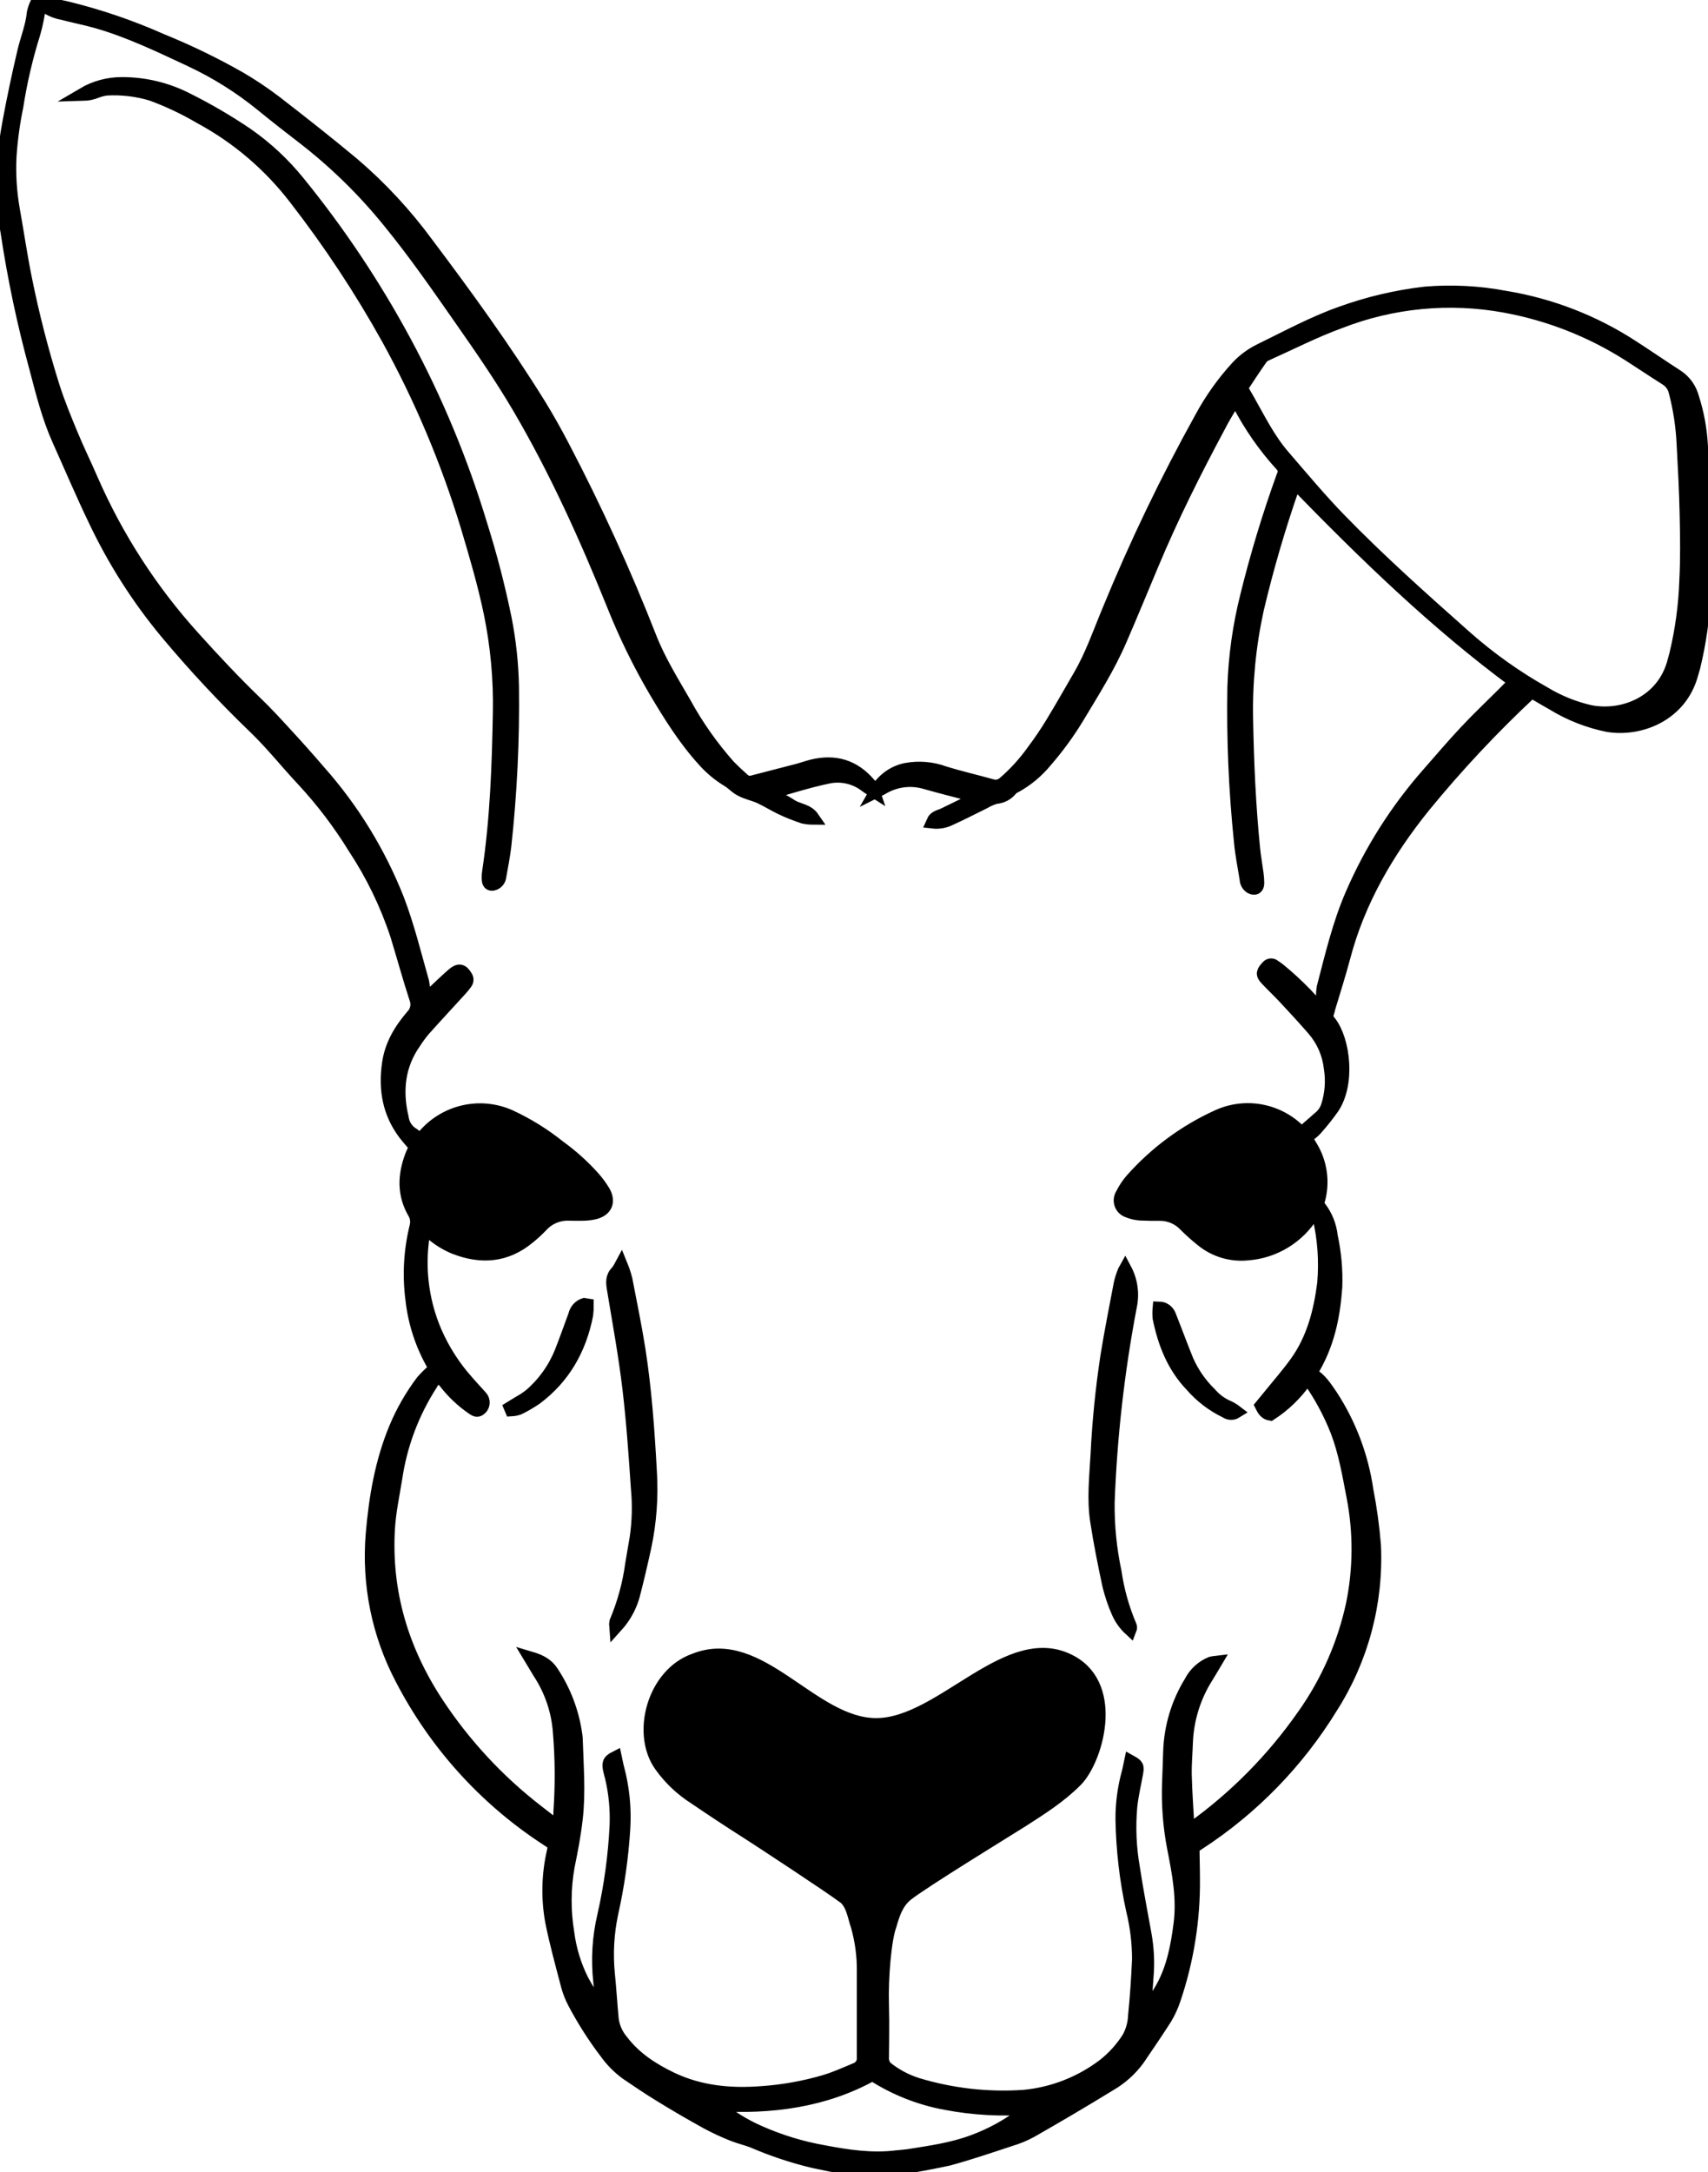 <svg width="129" height="164" viewBox="0 0 129 164" fill="none" xmlns="http://www.w3.org/2000/svg">
<g clip-path="url(#clip0)">
<path d="M128.828 43.783C128.794 44.081 128.739 44.379 128.725 44.677C128.642 46.589 128.373 48.488 127.922 50.347C127.873 50.531 127.815 50.711 127.764 50.894C126.929 53.962 123.886 55.166 121.434 54.765C119.978 54.472 118.583 53.926 117.313 53.151C116.77 52.847 116.238 52.528 115.709 52.217C115.669 52.228 115.63 52.245 115.595 52.269C112.724 54.948 110.035 57.819 107.545 60.861C104.798 64.268 102.603 68.003 101.48 72.303C101.137 73.588 100.735 74.848 100.354 76.111C100.301 76.356 100.227 76.596 100.134 76.828C100.03 76.51 99.967 76.181 99.945 75.848C99.874 75.421 99.874 74.984 99.945 74.557C100.566 72.178 101.126 69.772 102.109 67.512C103.542 64.206 105.482 61.147 107.858 58.448C108.802 57.368 109.733 56.278 110.715 55.229C111.646 54.239 112.632 53.304 113.593 52.345C113.885 52.054 114.17 51.76 114.448 51.479C108.393 47.007 103.043 41.803 97.816 36.427C97.755 36.531 97.702 36.64 97.657 36.752C96.595 39.79 95.692 42.883 94.951 46.016C94.356 48.744 94.085 51.533 94.144 54.325C94.203 57.586 94.35 60.84 94.673 64.084C94.735 64.707 94.848 65.324 94.931 65.944C94.966 66.186 94.984 66.432 94.986 66.677C94.986 67.024 94.776 67.145 94.467 66.982C94.364 66.916 94.279 66.826 94.219 66.719C94.159 66.612 94.126 66.492 94.124 66.369C93.976 65.434 93.78 64.503 93.698 63.562C93.295 59.678 93.129 55.774 93.2 51.871C93.273 49.557 93.596 47.259 94.161 45.016C94.917 41.944 95.834 38.916 96.909 35.942C96.981 35.813 97.01 35.664 96.991 35.517C96.972 35.369 96.907 35.232 96.806 35.125C95.518 33.715 94.42 32.14 93.54 30.441C93.488 30.344 93.419 30.254 93.33 30.095C93.228 30.212 93.133 30.334 93.045 30.462C92.702 31.033 92.358 31.597 92.056 32.193C90.232 35.592 88.505 39.041 87.014 42.606C86.218 44.507 85.434 46.414 84.61 48.308C83.724 50.365 82.525 52.251 81.378 54.162C80.672 55.327 79.867 56.428 78.974 57.455C78.338 58.23 77.562 58.877 76.687 59.362C76.564 59.41 76.453 59.486 76.364 59.584C76.224 59.761 76.049 59.907 75.85 60.012C75.65 60.117 75.431 60.179 75.207 60.193C74.901 60.282 74.608 60.408 74.334 60.571C73.49 60.983 72.655 61.422 71.8 61.806C71.384 62.023 70.915 62.109 70.45 62.056C70.615 61.671 70.972 61.644 71.257 61.509C72.116 61.097 72.974 60.671 73.943 60.19C73.689 60.107 73.575 60.062 73.459 60.03C72.281 59.719 71.096 59.425 69.921 59.092C69.371 58.925 68.793 58.876 68.223 58.949C67.653 59.022 67.105 59.214 66.614 59.515C66.487 59.587 66.353 59.646 66.188 59.729C66.421 59.32 66.737 58.964 67.115 58.685C67.493 58.406 67.925 58.21 68.383 58.109C69.365 57.918 70.379 57.999 71.319 58.344C72.5 58.711 73.723 58.988 74.904 59.321C75.066 59.37 75.238 59.377 75.403 59.34C75.567 59.303 75.72 59.223 75.846 59.109C76.674 58.395 77.413 57.581 78.047 56.686C78.558 56.007 79.035 55.302 79.476 54.574C80.183 53.415 80.85 52.227 81.536 51.05C82.457 49.475 83.044 47.751 83.745 46.075C85.784 41.102 88.113 36.255 90.72 31.559C91.473 30.162 92.396 28.866 93.468 27.699C93.96 27.179 94.542 26.752 95.185 26.439C97.197 25.459 99.165 24.383 101.284 23.635C103.338 22.892 105.47 22.39 107.638 22.139C109.666 21.97 111.707 22.077 113.707 22.458C117.09 23.015 120.326 24.263 123.213 26.127C124.388 26.882 125.535 27.675 126.706 28.43C127.263 28.812 127.663 29.386 127.832 30.043C128.202 31.198 128.423 32.397 128.492 33.609C128.605 35.52 128.66 37.434 128.746 39.345C128.746 39.643 128.808 39.941 128.842 40.238L128.828 43.783ZM93.739 29.295C93.931 29.641 94.103 29.922 94.268 30.216C95.085 31.663 95.827 33.166 96.919 34.433C98.314 36.049 99.684 37.694 101.167 39.221C104.193 42.336 107.439 45.224 110.684 48.104C112.508 49.717 114.496 51.13 116.615 52.321C117.695 52.977 118.872 53.454 120.101 53.733C122.564 54.221 125.651 53.041 126.445 49.894C126.486 49.728 126.534 49.548 126.579 49.399C127.017 47.575 127.27 45.711 127.334 43.835C127.42 42.174 127.396 40.502 127.358 38.836C127.321 37.074 127.228 35.316 127.132 33.557C127.071 32.217 126.871 30.887 126.534 29.589C126.489 29.389 126.406 29.199 126.288 29.032C126.17 28.864 126.02 28.722 125.847 28.613C124.889 28.011 123.955 27.377 123 26.768C120.146 24.956 116.974 23.714 113.655 23.109C109.467 22.343 105.15 22.757 101.181 24.306C99.282 24.999 97.462 25.934 95.607 26.764C95.453 26.834 95.32 26.944 95.222 27.083C94.707 27.817 94.209 28.578 93.739 29.295Z" fill="black" stroke="black" stroke-miterlimit="10"/>
<path d="M69.293 157.377C71.893 158.162 74.611 158.469 77.319 158.284C79.523 158.079 81.626 157.257 83.391 155.91C84.116 155.336 84.74 154.643 85.235 153.86C85.518 153.347 85.676 152.774 85.699 152.188C85.843 150.775 85.936 149.356 85.998 147.937C86 146.685 85.85 145.437 85.551 144.222C85.056 141.964 84.787 139.662 84.748 137.35C84.743 136.173 84.897 135.002 85.208 133.867C85.287 133.583 85.331 133.289 85.393 133.005C85.898 133.286 85.933 133.351 85.829 133.919C85.678 134.736 85.486 135.55 85.397 136.374C85.257 137.924 85.323 139.487 85.593 141.02C85.843 142.685 86.169 144.34 86.465 145.998C86.661 147.061 86.715 148.147 86.626 149.224C86.578 149.81 86.54 150.395 86.496 150.98C86.465 151.112 86.468 151.25 86.507 151.38C86.546 151.51 86.618 151.627 86.716 151.721C87.09 151.142 87.492 150.602 87.811 150.017C88.611 148.546 88.917 146.936 89.13 145.292C89.388 143.332 89.027 141.445 88.653 139.548C88.334 137.912 88.205 136.243 88.268 134.577C88.292 133.798 88.333 133.022 88.35 132.247C88.41 130.383 88.956 128.568 89.934 126.985C90.262 126.342 90.81 125.841 91.476 125.572C91.579 125.547 91.683 125.529 91.788 125.517C91.548 125.919 91.359 126.251 91.156 126.573C90.206 128.062 89.668 129.779 89.597 131.548C89.57 132.382 89.49 133.216 89.511 134.047C89.542 135.314 89.635 136.578 89.707 137.855C89.722 137.963 89.749 138.068 89.786 138.17C89.875 138.134 89.961 138.09 90.043 138.039C93.3 135.706 96.139 132.832 98.441 129.54C100.233 127.023 101.496 124.164 102.153 121.138C102.707 118.438 102.719 115.654 102.188 112.95C101.868 111.295 101.59 109.633 100.982 108.051C100.519 106.871 99.936 105.742 99.241 104.683C99.059 104.399 99.052 104.406 98.554 104.257C97.851 105.251 96.966 106.101 95.947 106.76C95.604 106.708 95.436 106.452 95.278 106.13C95.432 105.94 95.6 105.742 95.765 105.541C96.486 104.645 97.252 103.779 97.922 102.845C99.182 101.076 99.708 99.036 99.983 96.897C100.131 95.215 100.01 93.52 99.622 91.877C99.559 91.677 99.482 91.481 99.392 91.292C99.261 91.475 99.179 91.593 99.1 91.711C98.576 92.549 97.865 93.252 97.024 93.763C96.182 94.275 95.234 94.581 94.254 94.657C93.634 94.724 93.008 94.666 92.41 94.488C91.812 94.31 91.255 94.014 90.772 93.618C90.33 93.265 89.908 92.887 89.508 92.486C89.26 92.225 88.962 92.018 88.632 91.878C88.302 91.738 87.946 91.668 87.588 91.673C87.1 91.673 86.609 91.673 86.125 91.649C85.807 91.628 85.495 91.556 85.201 91.434C85.078 91.395 84.966 91.329 84.872 91.239C84.779 91.15 84.708 91.039 84.664 90.917C84.62 90.795 84.605 90.665 84.619 90.536C84.634 90.407 84.678 90.283 84.748 90.174C84.941 89.784 85.182 89.42 85.465 89.09C87.274 87.05 89.486 85.414 91.96 84.288C93.208 83.713 94.625 83.63 95.931 84.055C97.237 84.48 98.338 85.382 99.018 86.584C99.383 87.184 99.62 87.853 99.715 88.551C99.811 89.248 99.761 89.957 99.57 90.634C99.535 90.721 99.525 90.815 99.541 90.907C99.557 90.999 99.598 91.084 99.66 91.153C100.148 91.782 100.452 92.537 100.536 93.331C100.809 94.591 100.925 95.881 100.879 97.17C100.711 99.455 100.288 101.564 98.997 103.644C98.997 103.675 98.997 103.727 99.035 103.741C99.722 104.122 100.123 104.78 100.546 105.393C101.944 107.539 102.859 109.967 103.228 112.507C103.495 113.88 103.685 115.267 103.798 116.661C104.002 120.974 102.867 125.243 100.553 128.875C98.013 133.019 94.586 136.539 90.524 139.178L90.098 139.462C90.098 140.282 90.129 141.054 90.129 141.823C90.162 144.919 89.671 147.997 88.68 150.928C88.514 151.431 88.294 151.914 88.024 152.368C87.361 153.407 86.65 154.445 85.943 155.484C85.38 156.248 84.666 156.888 83.848 157.364C81.874 158.573 79.881 159.751 77.868 160.898C77.372 161.167 76.85 161.383 76.309 161.542C74.757 162.054 73.218 162.581 71.635 163.01C65.927 164.218 65.147 163.962 61.435 163.19C59.882 162.818 58.363 162.313 56.895 161.681C56.39 161.48 55.864 161.366 55.349 161.161C54.686 160.899 54.038 160.598 53.409 160.261C52.206 159.597 51.005 158.901 49.847 158.184C48.995 157.665 48.171 157.104 47.347 156.547C46.733 156.102 46.196 155.559 45.757 154.94C44.852 153.751 44.048 152.488 43.353 151.163C43.143 150.76 42.979 150.335 42.861 149.896C42.443 148.286 41.993 146.68 41.67 145.049C41.358 143.309 41.401 141.524 41.797 139.801C41.824 139.673 41.845 139.541 41.862 139.41C41.866 139.349 41.866 139.287 41.862 139.226C41.587 139.046 41.275 138.842 40.966 138.634C36.492 135.645 32.842 131.564 30.353 126.77C28.574 123.405 27.799 119.592 28.124 115.792C28.355 113.078 28.811 110.378 29.872 107.83C30.397 106.57 31.078 105.382 31.899 104.295C32.202 103.949 32.531 103.627 32.885 103.333C32.857 103.281 32.812 103.18 32.754 103.087C31.875 101.569 31.319 99.883 31.123 98.136C30.88 96.287 30.984 94.408 31.432 92.597C31.478 92.418 31.488 92.231 31.46 92.047C31.433 91.864 31.368 91.688 31.27 91.531C30.491 90.17 30.529 88.761 31.068 87.311C31.16 87.065 31.284 86.83 31.394 86.584C31.119 86.238 30.827 85.929 30.566 85.587C29.385 84.018 29.076 82.263 29.347 80.325C29.546 78.891 30.24 77.763 31.126 76.721C31.304 76.544 31.425 76.317 31.474 76.07C31.522 75.823 31.495 75.567 31.397 75.336C30.889 73.771 30.453 72.182 29.972 70.607C29.2 68.266 28.121 66.04 26.764 63.987C25.644 62.166 24.349 60.461 22.897 58.895C21.668 57.59 20.552 56.17 19.264 54.931C16.896 52.654 14.653 50.247 12.546 47.723C10.435 45.175 8.646 42.372 7.219 39.38C6.24 37.355 5.361 35.278 4.437 33.224C3.658 31.494 3.201 29.652 2.72 27.824C1.794 24.446 1.068 21.017 0.546 17.552C0.243 15.893 0.139 14.203 0.237 12.519C0.332 11.406 0.482 10.299 0.687 9.202C1.017 7.434 1.387 5.675 1.8 3.926C2.03 2.932 2.432 1.984 2.528 0.956C2.589 0.688 2.682 0.428 2.806 0.184L2.919 0.201C2.951 0.294 2.968 0.393 2.967 0.492C2.88 1.167 2.744 1.835 2.559 2.489C1.988 4.3 1.555 6.152 1.264 8.028C1.006 9.27 0.834 10.529 0.749 11.795C0.681 13.139 0.764 14.486 0.996 15.811C1.312 17.563 1.563 19.325 1.92 21.07C2.473 23.816 3.173 26.531 4.015 29.202C4.406 30.424 4.901 31.625 5.389 32.802C5.876 33.979 6.419 35.08 6.913 36.223C8.82 40.584 11.417 44.604 14.603 48.125C16.145 49.839 17.718 51.518 19.38 53.117C20.139 53.847 20.854 54.63 21.568 55.409C22.424 56.332 23.266 57.276 24.092 58.241C26.633 61.099 28.65 64.39 30.051 67.958C30.814 69.97 31.329 72.078 31.916 74.152C32.001 74.636 32.038 75.128 32.026 75.62L32.421 75.239C33.025 74.675 33.62 74.09 34.245 73.546C34.667 73.2 34.901 73.255 35.186 73.73C35.236 73.798 35.263 73.881 35.263 73.967C35.263 74.052 35.236 74.135 35.186 74.204C35.042 74.403 34.886 74.593 34.718 74.772C33.815 75.762 32.902 76.741 32.009 77.742C31.754 78.045 31.519 78.364 31.305 78.697C30.085 80.428 29.886 82.364 30.367 84.389C30.4 84.653 30.495 84.907 30.643 85.128C30.791 85.349 30.988 85.532 31.219 85.663C31.419 85.808 31.6 85.978 31.758 86.168C31.814 86.057 31.878 85.951 31.95 85.85C32.725 84.9 33.788 84.233 34.976 83.951C36.163 83.668 37.41 83.787 38.524 84.288C39.842 84.898 41.081 85.667 42.216 86.577C43.165 87.26 44.038 88.044 44.819 88.917C45.105 89.239 45.361 89.587 45.585 89.956C46.025 90.721 45.764 91.341 44.922 91.559C44.666 91.619 44.405 91.654 44.142 91.662C43.748 91.68 43.353 91.662 42.958 91.662C42.572 91.649 42.189 91.719 41.833 91.87C41.477 92.019 41.158 92.245 40.897 92.531C40.597 92.846 40.277 93.141 39.939 93.414C38.222 94.844 36.34 94.975 34.33 94.19C33.667 93.916 33.055 93.531 32.52 93.051L32.064 92.673C31.52 95.336 31.808 98.103 32.888 100.594C33.482 101.948 34.286 103.198 35.268 104.299C35.611 104.7 35.979 105.081 36.329 105.479C36.388 105.544 36.432 105.622 36.458 105.706C36.484 105.79 36.492 105.878 36.482 105.966C36.471 106.053 36.442 106.137 36.396 106.212C36.35 106.287 36.289 106.351 36.216 106.4C36.02 106.538 35.873 106.428 35.704 106.32C34.923 105.784 34.228 105.13 33.644 104.382L33.3 103.963C33.137 103.981 32.982 104.042 32.85 104.139C32.717 104.236 32.612 104.366 32.544 104.517C31.167 106.653 30.261 109.063 29.886 111.583C29.68 112.853 29.409 114.124 29.33 115.391C29.045 120.196 30.36 124.565 32.981 128.563C35.036 131.684 37.589 134.441 40.536 136.723L42.037 137.887C42.213 137.543 42.303 137.162 42.298 136.775C42.437 134.77 42.424 132.758 42.257 130.755C42.138 129.16 41.616 127.622 40.739 126.289C40.533 125.943 40.337 125.628 40.073 125.188C40.797 125.403 41.319 125.676 41.677 126.227C42.613 127.63 43.226 129.227 43.469 130.9C43.49 131.015 43.504 131.13 43.511 131.247C43.569 133.272 43.748 135.304 43.511 137.326C43.377 138.527 43.147 139.718 42.903 140.905C42.607 142.567 42.598 144.267 42.875 145.932C43.036 147.192 43.411 148.415 43.984 149.546C44.328 150.197 44.743 150.803 45.142 151.454C45.238 151.377 45.311 151.275 45.355 151.159C45.398 151.043 45.41 150.918 45.389 150.796C45.362 150.398 45.355 150 45.307 149.605C45.123 147.944 45.226 146.264 45.609 144.637C46.121 142.382 46.434 140.086 46.543 137.776C46.585 136.582 46.47 135.387 46.2 134.224C46.155 134.04 46.097 133.86 46.059 133.673C45.956 133.189 45.932 132.981 46.474 132.707C46.533 132.974 46.574 133.241 46.646 133.5C47.039 134.966 47.194 136.485 47.106 138.001C46.976 140.176 46.67 142.336 46.193 144.461C45.876 145.961 45.791 147.501 45.939 149.027C46.056 150.159 46.121 151.295 46.227 152.423C46.3 153.028 46.546 153.598 46.935 154.064C47.934 155.383 49.249 156.238 50.713 156.941C52.897 157.98 55.194 158.181 57.544 158.001C59.157 157.889 60.755 157.602 62.307 157.145C63.131 156.896 63.925 156.533 64.711 156.207C64.875 156.13 65.01 156.004 65.1 155.846C65.19 155.688 65.229 155.506 65.213 155.324C65.213 154.57 65.213 153.812 65.213 153.053C65.213 151.669 65.213 150.284 65.213 148.899C65.233 147.706 65.075 146.517 64.746 145.371C64.526 144.786 64.402 143.623 63.667 143.169C62.757 142.477 57.334 138.911 56.51 138.389C55.159 137.53 53.823 136.651 52.502 135.751C51.497 135.117 50.623 134.294 49.926 133.327C48.157 130.904 49.359 126.403 52.471 125.323C57.403 123.357 61.308 130.215 66.178 130.215C71.165 130.215 76.237 122.82 80.963 125.503C84.397 127.452 82.79 132.884 81.262 134.421C80.053 135.64 78.621 136.54 77.195 137.457C76.103 138.15 69.605 142.124 68.465 143.052C67.734 143.647 67.462 144.499 67.218 145.357C66.823 146.413 66.576 149.346 66.641 151.381C66.686 152.839 66.641 154.694 66.641 155.321C66.624 155.597 66.711 155.869 66.885 156.083C67.6 156.663 68.416 157.102 69.293 157.377ZM54.051 158.894C55.035 159.751 56.144 160.451 57.337 160.971C58.904 161.667 60.548 162.168 62.235 162.463C64.048 162.809 65.869 163.079 67.73 162.847C67.819 162.847 67.94 162.823 68.025 162.82C68.245 162.792 68.503 162.775 68.626 162.754C70.278 162.491 71.913 162.266 73.486 161.681C74.885 161.169 76.198 160.442 77.377 159.527C77.505 159.408 77.626 159.281 77.738 159.146C75.632 159.314 73.514 159.197 71.439 158.8C69.467 158.442 67.583 157.696 65.896 156.605C62.269 158.627 58.213 159.143 54.061 158.894H54.051Z" fill="black" stroke="black" stroke-miterlimit="10"/>
<path d="M3.373 0.27C3.953 0.384 4.537 0.474 5.114 0.616C7.539 1.212 9.908 2.023 12.192 3.039C14.228 3.865 16.209 4.825 18.12 5.913C19.062 6.464 19.969 7.073 20.837 7.737C22.791 9.246 24.731 10.777 26.63 12.355C28.73 14.147 30.617 16.177 32.253 18.407C35.23 22.36 38.136 26.369 40.749 30.582C41.385 31.621 41.968 32.66 42.532 33.743C44.97 38.401 47.154 43.189 49.074 48.086C49.761 49.855 50.767 51.465 51.709 53.102C52.646 54.812 53.773 56.409 55.067 57.863C55.411 58.209 55.775 58.555 56.136 58.87C56.232 58.961 56.352 59.024 56.481 59.052C56.61 59.081 56.745 59.074 56.87 59.033C58.014 58.732 59.161 58.441 60.305 58.143C60.648 58.05 60.992 57.925 61.335 57.839C63.052 57.416 64.484 57.839 65.642 59.192C65.783 59.331 65.889 59.502 65.951 59.691C65.81 59.601 65.535 59.424 65.405 59.324C64.993 59.004 64.515 58.78 64.007 58.67C63.498 58.559 62.972 58.563 62.465 58.683C60.978 58.995 59.529 59.469 58.021 59.885C58.601 60.196 59.199 60.47 59.738 60.826C60.277 61.183 60.971 61.148 61.394 61.764C61.147 61.763 60.902 61.736 60.662 61.681C60.075 61.48 59.494 61.259 58.945 60.989C58.395 60.719 57.956 60.442 57.444 60.2C57.1 60.033 56.706 59.94 56.342 59.798C56.134 59.722 55.936 59.624 55.751 59.504C55.49 59.327 55.267 59.088 54.999 58.929C54.319 58.521 53.705 58.012 53.175 57.42C51.715 55.82 50.582 53.992 49.48 52.137C48.268 50.064 47.213 47.902 46.323 45.67C44.263 40.567 41.996 35.54 39.207 30.783C37.888 28.536 36.405 26.383 34.911 24.247C33.125 21.692 31.356 19.123 29.378 16.71C27.477 14.364 25.313 12.247 22.928 10.403C21.867 9.589 20.812 8.762 19.775 7.917C18.121 6.571 16.309 5.435 14.38 4.535C12.079 3.461 9.791 2.354 7.346 1.651C6.477 1.405 5.591 1.232 4.719 1.003C4.222 0.916 3.751 0.714 3.345 0.411L3.373 0.27Z" fill="black" stroke="black" stroke-miterlimit="10"/>
<path d="M6.271 7.118C7.164 6.591 8.18 6.316 9.215 6.321C10.931 6.318 12.625 6.728 14.153 7.516C15.702 8.291 17.199 9.166 18.635 10.136C20.106 11.161 21.426 12.39 22.554 13.789C25.582 17.513 28.255 21.517 30.539 25.746C32.931 30.175 34.868 34.839 36.322 39.663C37.05 41.974 37.658 44.321 38.143 46.695C38.478 48.386 38.663 50.104 38.696 51.829C38.749 55.848 38.557 59.867 38.119 63.863C38.029 64.635 37.875 65.396 37.741 66.161C37.73 66.285 37.685 66.403 37.61 66.502C37.535 66.601 37.434 66.676 37.318 66.719C37.075 66.809 36.906 66.719 36.889 66.445C36.873 66.237 36.881 66.028 36.913 65.822C37.511 61.841 37.651 57.828 37.724 53.812C37.774 51.29 37.543 48.77 37.037 46.3C36.573 44.074 35.934 41.897 35.282 39.722C33.789 34.809 31.789 30.068 29.313 25.577C27.253 21.873 24.916 18.334 22.32 14.99C20.374 12.451 17.916 10.357 15.108 8.845C13.94 8.159 12.714 7.579 11.444 7.114C10.343 6.784 9.194 6.648 8.047 6.713C7.787 6.746 7.532 6.811 7.288 6.906C6.964 7.038 6.62 7.109 6.271 7.118Z" fill="black" stroke="black" stroke-miterlimit="10"/>
<path d="M46.917 95.543C47.055 95.881 47.169 96.228 47.261 96.582C47.604 98.365 47.975 100.144 48.257 101.937C48.727 104.973 48.944 108.034 49.112 111.098C49.233 113.019 49.09 114.949 48.686 116.831C48.423 118.049 48.136 119.262 47.824 120.469C47.617 121.2 47.267 121.881 46.794 122.474C46.729 122.56 46.65 122.636 46.505 122.799C46.495 122.683 46.502 122.566 46.526 122.453C47.115 121.058 47.516 119.59 47.718 118.087C47.834 117.416 47.949 116.744 48.061 116.072C48.237 114.851 48.267 113.614 48.15 112.385C47.982 109.872 47.807 107.359 47.512 104.859C47.216 102.36 46.756 99.843 46.34 97.34C46.258 96.848 46.21 96.415 46.598 96.035C46.719 95.881 46.826 95.716 46.917 95.543Z" fill="black" stroke="black" stroke-miterlimit="10"/>
<path d="M84.978 95.845C85.435 96.705 85.57 97.703 85.359 98.656C84.429 103.532 83.87 108.473 83.686 113.435C83.667 115.196 83.842 116.954 84.208 118.676C84.412 120.084 84.797 121.458 85.356 122.765C85.371 122.803 85.379 122.843 85.379 122.884C85.379 122.925 85.371 122.966 85.356 123.004C84.964 122.642 84.652 122.202 84.439 121.713C84.151 121.055 83.921 120.374 83.752 119.677C83.408 118.071 83.085 116.454 82.835 114.83C82.584 113.206 82.769 111.5 82.865 109.835C82.987 107.318 83.239 104.809 83.621 102.319C83.916 100.508 84.274 98.708 84.617 96.904C84.681 96.627 84.765 96.355 84.868 96.091C84.897 96.005 84.934 95.923 84.978 95.845Z" fill="black" stroke="black" stroke-miterlimit="10"/>
<path d="M98.307 85.674C98.042 85.75 99.251 84.766 99.643 84.403C99.923 84.184 100.135 83.888 100.254 83.551C100.563 82.613 100.642 81.612 100.484 80.636C100.364 79.555 99.919 78.537 99.21 77.718C98.492 76.894 97.754 76.091 97.008 75.294C96.569 74.824 96.098 74.388 95.655 73.91C95.291 73.536 95.394 73.359 95.727 72.999C95.756 72.96 95.793 72.928 95.835 72.904C95.876 72.88 95.923 72.865 95.971 72.861C96.019 72.856 96.067 72.862 96.113 72.877C96.158 72.893 96.2 72.918 96.236 72.951C96.359 73.037 96.49 73.117 96.607 73.214C98.038 74.383 99.326 75.721 100.443 77.199C101.501 78.583 101.878 81.852 100.628 83.665C100.268 84.172 99.881 84.66 99.471 85.126C99.272 85.383 98.42 86.172 98.307 85.674Z" fill="black" stroke="black" stroke-miterlimit="10"/>
<path d="M44.342 98.517C44.345 98.767 44.331 99.017 44.301 99.265C43.799 101.837 42.583 103.987 40.485 105.559C40.067 105.847 39.629 106.103 39.173 106.324C38.995 106.385 38.811 106.421 38.623 106.431L38.562 106.286C38.775 106.154 38.991 106.03 39.2 105.898C39.495 105.736 39.776 105.551 40.042 105.344C41.079 104.457 41.885 103.328 42.391 102.056C42.752 101.142 43.078 100.214 43.421 99.286C43.461 99.101 43.55 98.93 43.677 98.79C43.804 98.651 43.966 98.549 44.146 98.493C44.212 98.496 44.277 98.504 44.342 98.517Z" fill="black" stroke="black" stroke-miterlimit="10"/>
<path d="M93.351 106.594C93.236 106.666 93.103 106.703 92.968 106.699C92.833 106.695 92.702 106.652 92.592 106.573C91.604 106.1 90.723 105.428 90.002 104.6C88.629 103.17 87.942 101.412 87.553 99.507C87.531 99.261 87.531 99.013 87.553 98.767C87.72 98.771 87.881 98.824 88.017 98.92C88.153 99.016 88.259 99.151 88.319 99.307C88.44 99.625 88.57 99.94 88.69 100.259C89.013 101.086 89.322 101.92 89.659 102.741C90.074 103.678 90.665 104.526 91.4 105.237C91.781 105.684 92.263 106.033 92.805 106.255C92.998 106.349 93.181 106.463 93.351 106.594Z" fill="black" stroke="black" stroke-miterlimit="10"/>
</g>
<defs>
<clipPath id="clip0">
<rect width="129" height="164" fill="white"/>
</clipPath>
</defs>
</svg>
